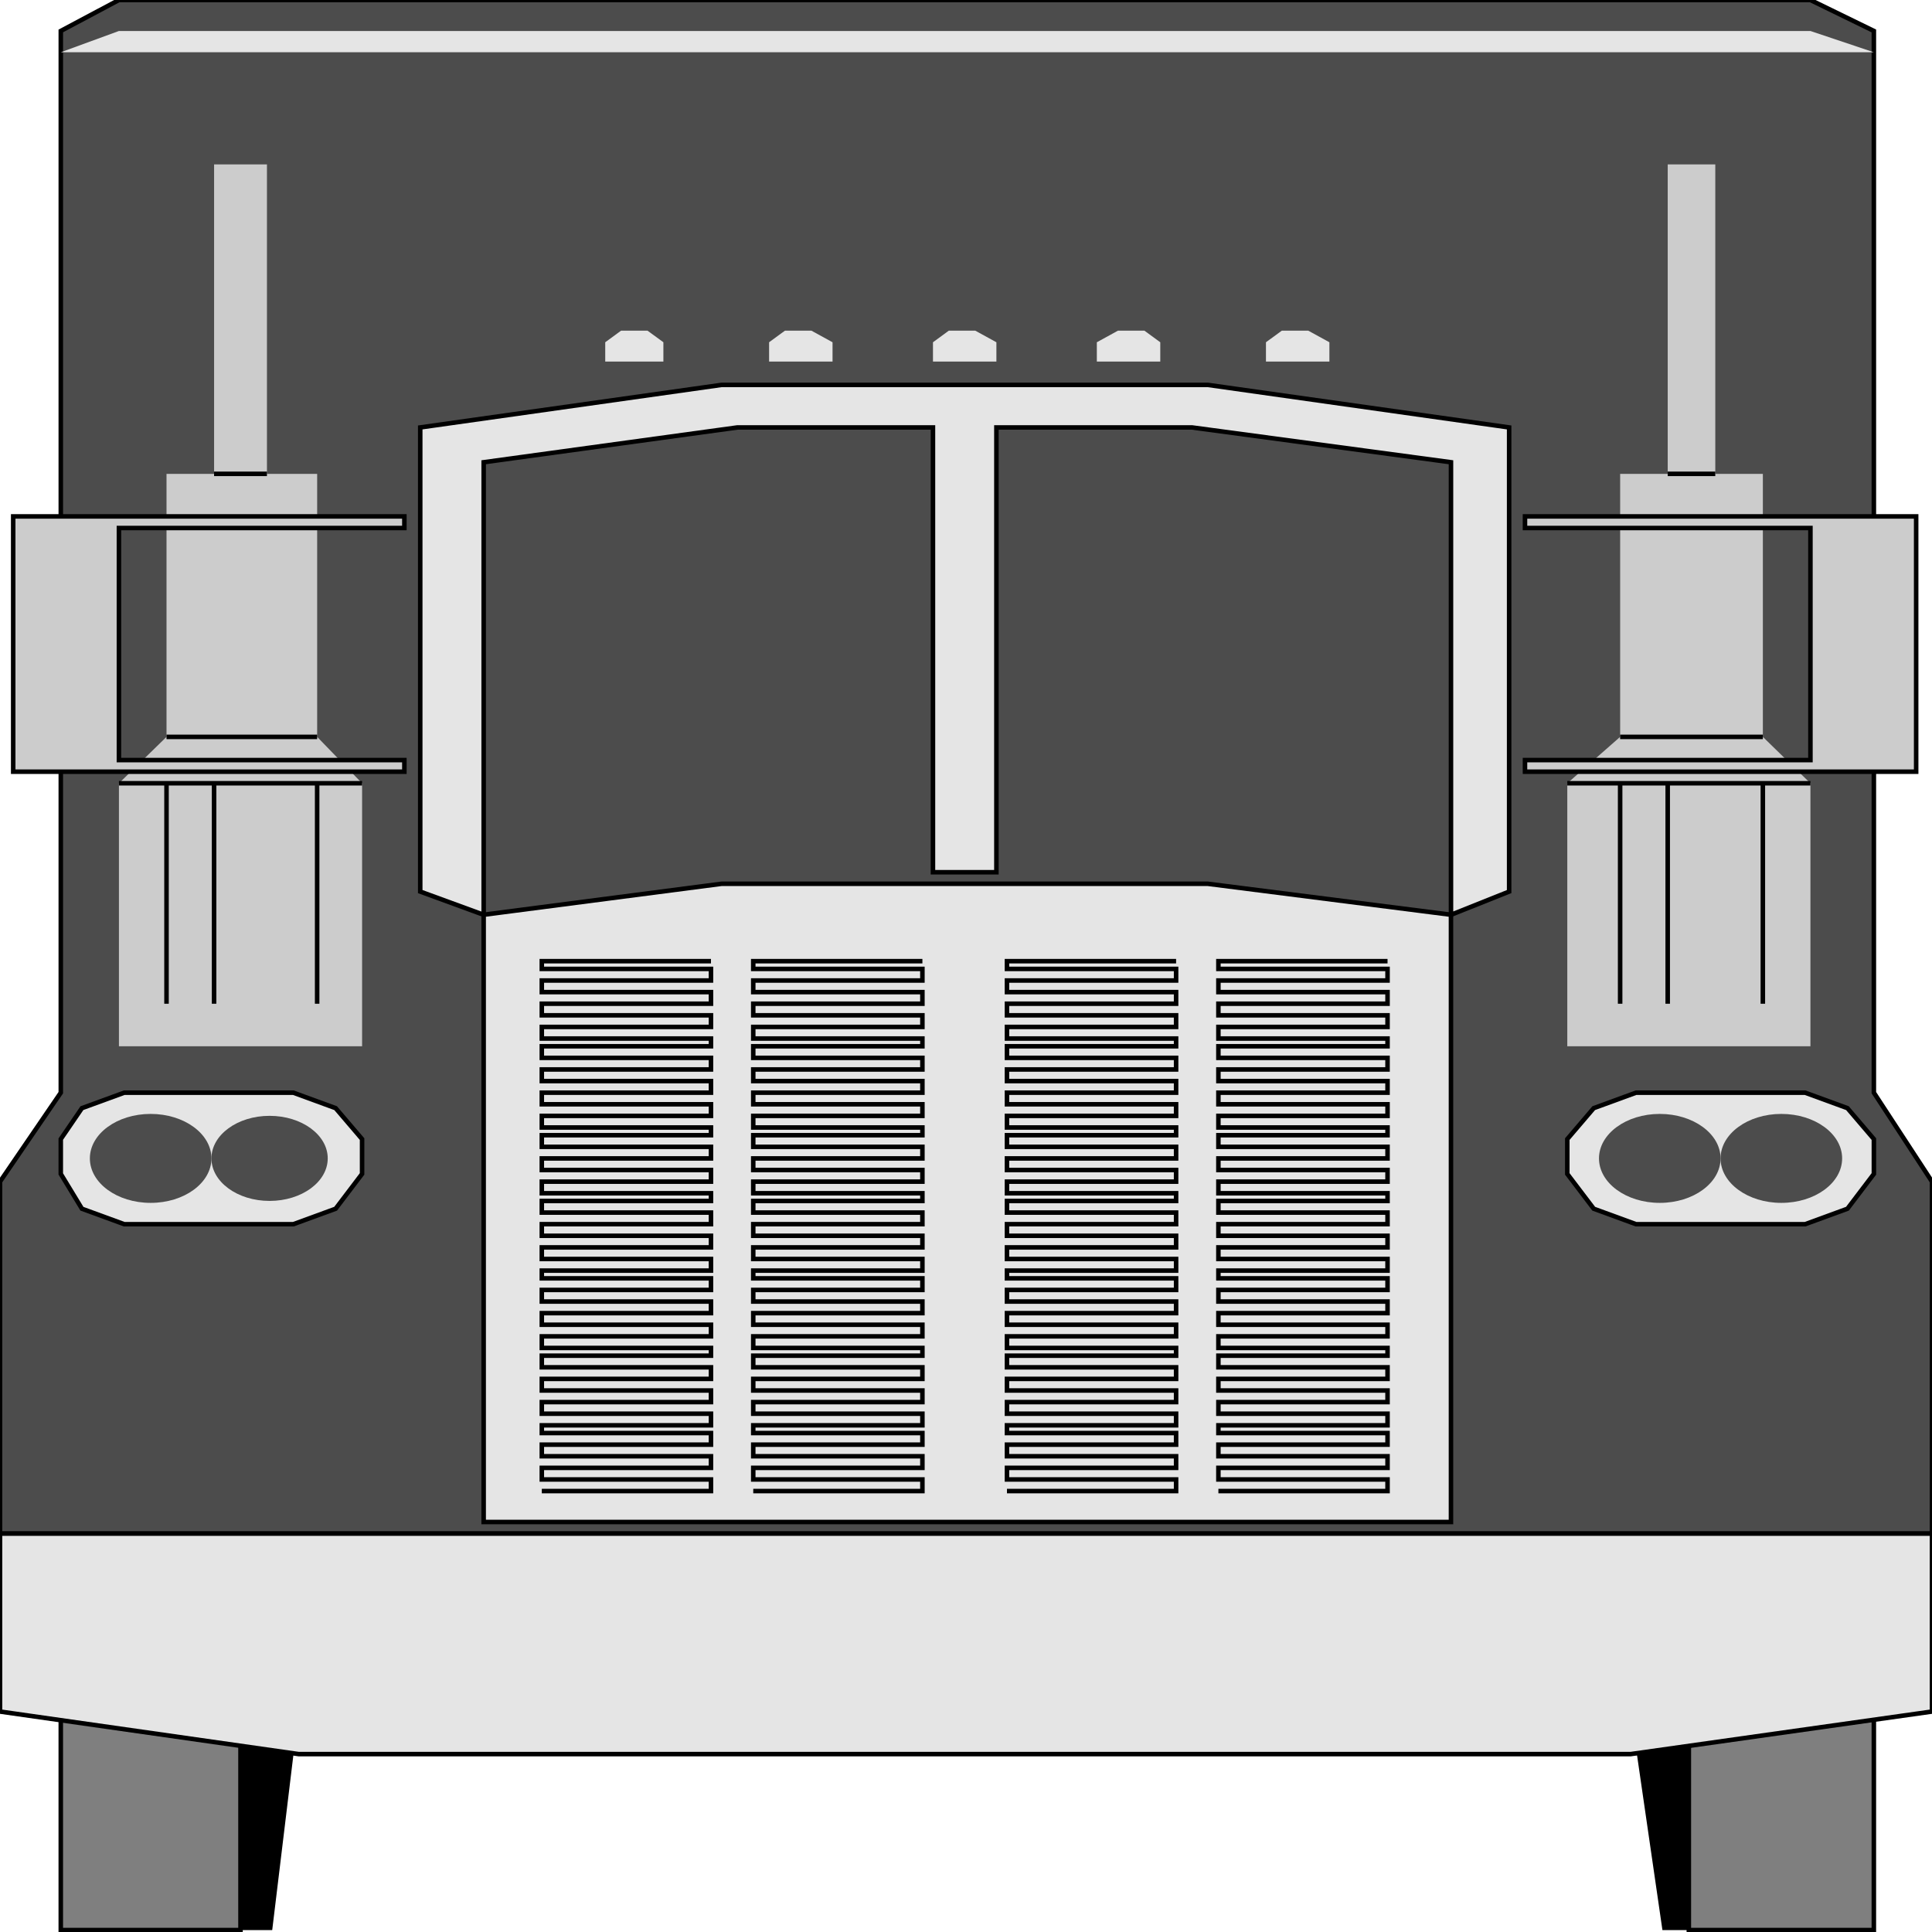 <svg width="150" height="150" viewBox="0 0 150 150" fill="none" xmlns="http://www.w3.org/2000/svg">
<g clip-path="url(#clip0_2122_161641)">
<path d="M9.233 132.883H23.187L21.135 149.85H4.719L9.233 132.883Z" fill="black"/>
<path d="M126.607 132.883H140.561L145.486 149.85H129.07L126.607 132.883Z" fill="black"/>
<path d="M0 119.069H150V91.742L145.486 84.835V2.402L140.561 0H9.234L4.72 2.402V84.835L0 91.742V119.069Z" fill="#4C4C4C" stroke="black" stroke-width="0.351"/>
<path d="M9.234 81.234V60.814L12.928 57.21V36.79H16.622V12.766H20.726V36.79H24.624V57.21L28.113 60.814V81.234H9.234Z" fill="#CCCCCC"/>
<path d="M121.684 81.234V60.814L125.788 57.21V36.79H129.481V12.766H133.175V36.79H136.868V57.21L140.562 60.814V81.234H121.684Z" fill="#CCCCCC"/>
<path d="M131.121 132.883H145.485V149.85H131.121V132.883Z" fill="#7F7F7F" stroke="black" stroke-width="0.351"/>
<path d="M4.719 132.883H18.672V149.85H4.719V132.883Z" fill="#7F7F7F" stroke="black" stroke-width="0.351"/>
<path d="M140.151 95.046H127.019L123.736 93.845L121.684 91.142V88.439L123.736 86.037L127.019 84.836H140.151L143.435 86.037L145.487 88.439V91.142L143.435 93.845L140.151 95.046Z" fill="#E5E5E5" stroke="black" stroke-width="0.351"/>
<path d="M22.776 95.046H9.644L6.36 93.845L4.719 91.142V88.439L6.36 86.037L9.644 84.836H22.776L26.059 86.037L28.111 88.439V91.142L26.059 93.845L22.776 95.046Z" fill="#E5E5E5" stroke="black" stroke-width="0.351"/>
<path d="M4.719 4.058L9.233 2.406H140.56L145.485 4.058H4.719Z" fill="#E5E5E5"/>
<path d="M0 132.884L23.187 136.187H126.607L150 132.884V119.07H0V132.884Z" fill="#E5E5E5" stroke="black" stroke-width="0.351"/>
<path d="M125.787 77.93V60.812" stroke="black" stroke-width="0.351"/>
<path d="M129.48 60.812V77.93" stroke="black" stroke-width="0.351"/>
<path d="M136.867 77.93V60.812" stroke="black" stroke-width="0.351"/>
<path d="M121.684 60.812H140.562" stroke="black" stroke-width="0.351"/>
<path d="M129.48 36.789H133.174" stroke="black" stroke-width="0.351"/>
<path d="M125.787 57.211H136.868" stroke="black" stroke-width="0.351"/>
<path d="M12.928 77.93V60.812" stroke="black" stroke-width="0.351"/>
<path d="M16.621 60.812V77.93" stroke="black" stroke-width="0.351"/>
<path d="M24.623 77.93V60.812" stroke="black" stroke-width="0.351"/>
<path d="M9.234 60.812H28.113" stroke="black" stroke-width="0.351"/>
<path d="M16.621 36.789H20.725" stroke="black" stroke-width="0.351"/>
<path d="M12.928 57.211H24.624" stroke="black" stroke-width="0.351"/>
<path d="M46.99 28.074V26.573L48.221 25.672H50.273L51.505 26.573V28.074H46.99Z" fill="#E5E5E5"/>
<path d="M72.436 28.074V26.573L73.667 25.672H75.719L77.36 26.573V28.074H72.436Z" fill="#E5E5E5"/>
<path d="M98.289 28.074V26.573L99.52 25.672H101.572L103.214 26.573V28.074H98.289Z" fill="#E5E5E5"/>
<path d="M59.713 28.074V26.573L60.944 25.672H62.996L64.638 26.573V28.074H59.713Z" fill="#E5E5E5"/>
<path d="M85.158 28.074V26.573L86.8 25.672H88.852L90.083 26.573V28.074H85.158Z" fill="#E5E5E5"/>
<path d="M11.696 93.391C14.303 93.391 16.416 91.845 16.416 89.938C16.416 88.031 14.303 86.484 11.696 86.484C9.09 86.484 6.977 88.031 6.977 89.938C6.977 91.845 9.09 93.391 11.696 93.391Z" fill="#4C4C4C"/>
<path d="M20.93 93.239C23.424 93.239 25.445 91.76 25.445 89.936C25.445 88.112 23.424 86.633 20.93 86.633C18.437 86.633 16.416 88.112 16.416 89.936C16.416 91.76 18.437 93.239 20.93 93.239Z" fill="#4C4C4C"/>
<path d="M128.864 93.391C131.471 93.391 133.584 91.845 133.584 89.938C133.584 88.031 131.471 86.484 128.864 86.484C126.258 86.484 124.145 88.031 124.145 89.938C124.145 91.845 126.258 93.391 128.864 93.391Z" fill="#4C4C4C"/>
<path d="M138.304 93.391C140.91 93.391 143.023 91.845 143.023 89.938C143.023 88.031 140.91 86.484 138.304 86.484C135.697 86.484 133.584 88.031 133.584 89.938C133.584 91.845 135.697 93.391 138.304 93.391Z" fill="#4C4C4C"/>
<path d="M37.552 71.024L32.627 69.222V33.186L56.02 29.883H93.776L117.169 33.186V69.222L112.654 71.024V35.889L92.545 33.186H77.36V67.721H72.435V33.186H57.251L37.552 35.889V71.024Z" fill="#E5E5E5" stroke="black" stroke-width="0.351"/>
<path d="M37.551 118.167V71.02L56.019 68.617H93.775L112.653 71.02V118.167H37.551Z" fill="#E5E5E5" stroke="black" stroke-width="0.351"/>
<path d="M42.066 115.766H55.199V114.865H42.066V113.964H55.199V113.063H42.066V112.163H55.199V111.262H42.066V110.661H55.199V109.76H42.066V108.859H55.199V107.958H42.066V107.057H55.199V106.157H42.066V105.256H55.199V104.655H42.066V103.754H55.199V102.853H42.066V101.952H55.199V101.051H42.066V100.151H55.199V99.25H42.066V98.649H55.199V97.748H42.066V96.847H55.199V95.946H42.066V95.045H55.199V94.144H42.066V93.244H55.199V92.643H42.066V91.742H55.199V90.841H42.066V89.94H55.199V89.039H42.066V88.138H55.199V87.538H42.066V86.637H55.199V85.736H42.066V84.835H55.199V83.934H42.066V83.033H55.199V82.132H42.066V81.232H55.199V80.631H42.066V79.73H55.199V78.829H42.066V77.928H55.199V77.027H42.066V76.126H55.199V75.226H42.066V74.625H55.199" stroke="black" stroke-width="0.351"/>
<path d="M58.482 115.766H71.615V114.865H58.482V113.964H71.615V113.063H58.482V112.163H71.615V111.262H58.482V110.661H71.615V109.76H58.482V108.859H71.615V107.958H58.482V107.057H71.615V106.157H58.482V105.256H71.615V104.655H58.482V103.754H71.615V102.853H58.482V101.952H71.615V101.051H58.482V100.151H71.615V99.25H58.482V98.649H71.615V97.748H58.482V96.847H71.615V95.946H58.482V95.045H71.615V94.144H58.482V93.244H71.615V92.643H58.482V91.742H71.615V90.841H58.482V89.94H71.615V89.039H58.482V88.138H71.615V87.538H58.482V86.637H71.615V85.736H58.482V84.835H71.615V83.934H58.482V83.033H71.615V82.132H58.482V81.232H71.615V80.631H58.482V79.73H71.615V78.829H58.482V77.928H71.615V77.027H58.482V76.126H71.615V75.226H58.482V74.625H71.615" stroke="black" stroke-width="0.351"/>
<path d="M78.18 115.766H91.312V114.865H78.18V113.964H91.312V113.063H78.18V112.163H91.312V111.262H78.18V110.661H91.312V109.76H78.18V108.859H91.312V107.958H78.18V107.057H91.312V106.157H78.18V105.256H91.312V104.655H78.18V103.754H91.312V102.853H78.18V101.952H91.312V101.051H78.18V100.151H91.312V99.25H78.18V98.649H91.312V97.748H78.18V96.847H91.312V95.946H78.18V95.045H91.312V94.144H78.18V93.244H91.312V92.643H78.18V91.742H91.312V90.841H78.18V89.94H91.312V89.039H78.18V88.138H91.312V87.538H78.18V86.637H91.312V85.736H78.18V84.835H91.312V83.934H78.18V83.033H91.312V82.132H78.18V81.232H91.312V80.631H78.18V79.73H91.312V78.829H78.18V77.928H91.312V77.027H78.18V76.126H91.312V75.226H78.18V74.625H91.312" stroke="black" stroke-width="0.351"/>
<path d="M94.596 115.766H107.728V114.865H94.596V113.964H107.728V113.063H94.596V112.163H107.728V111.262H94.596V110.661H107.728V109.76H94.596V108.859H107.728V107.958H94.596V107.057H107.728V106.157H94.596V105.256H107.728V104.655H94.596V103.754H107.728V102.853H94.596V101.952H107.728V101.051H94.596V100.151H107.728V99.25H94.596V98.649H107.728V97.748H94.596V96.847H107.728V95.946H94.596V95.045H107.728V94.144H94.596V93.244H107.728V92.643H94.596V91.742H107.728V90.841H94.596V89.94H107.728V89.039H94.596V88.138H107.728V87.538H94.596V86.637H107.728V85.736H94.596V84.835H107.728V83.934H94.596V83.033H107.728V82.132H94.596V81.232H107.728V80.631H94.596V79.73H107.728V78.829H94.596V77.928H107.728V77.027H94.596V76.126H107.728V75.226H94.596V74.625H107.728" stroke="black" stroke-width="0.351"/>
<path d="M1.025 40.094H31.395V40.995H9.233V59.013H31.395V59.914H1.025V40.094Z" fill="#CCCCCC" stroke="black" stroke-width="0.351"/>
<path d="M148.77 59.914H118.4V59.013H140.562V40.995H118.4V40.094H148.77V59.914Z" fill="#CCCCCC" stroke="black" stroke-width="0.351"/>
</g>
<defs>
<clipPath id="clip0_2122_161641">
<rect width="150" height="150" fill="white"/>
</clipPath>
</defs>
</svg>
